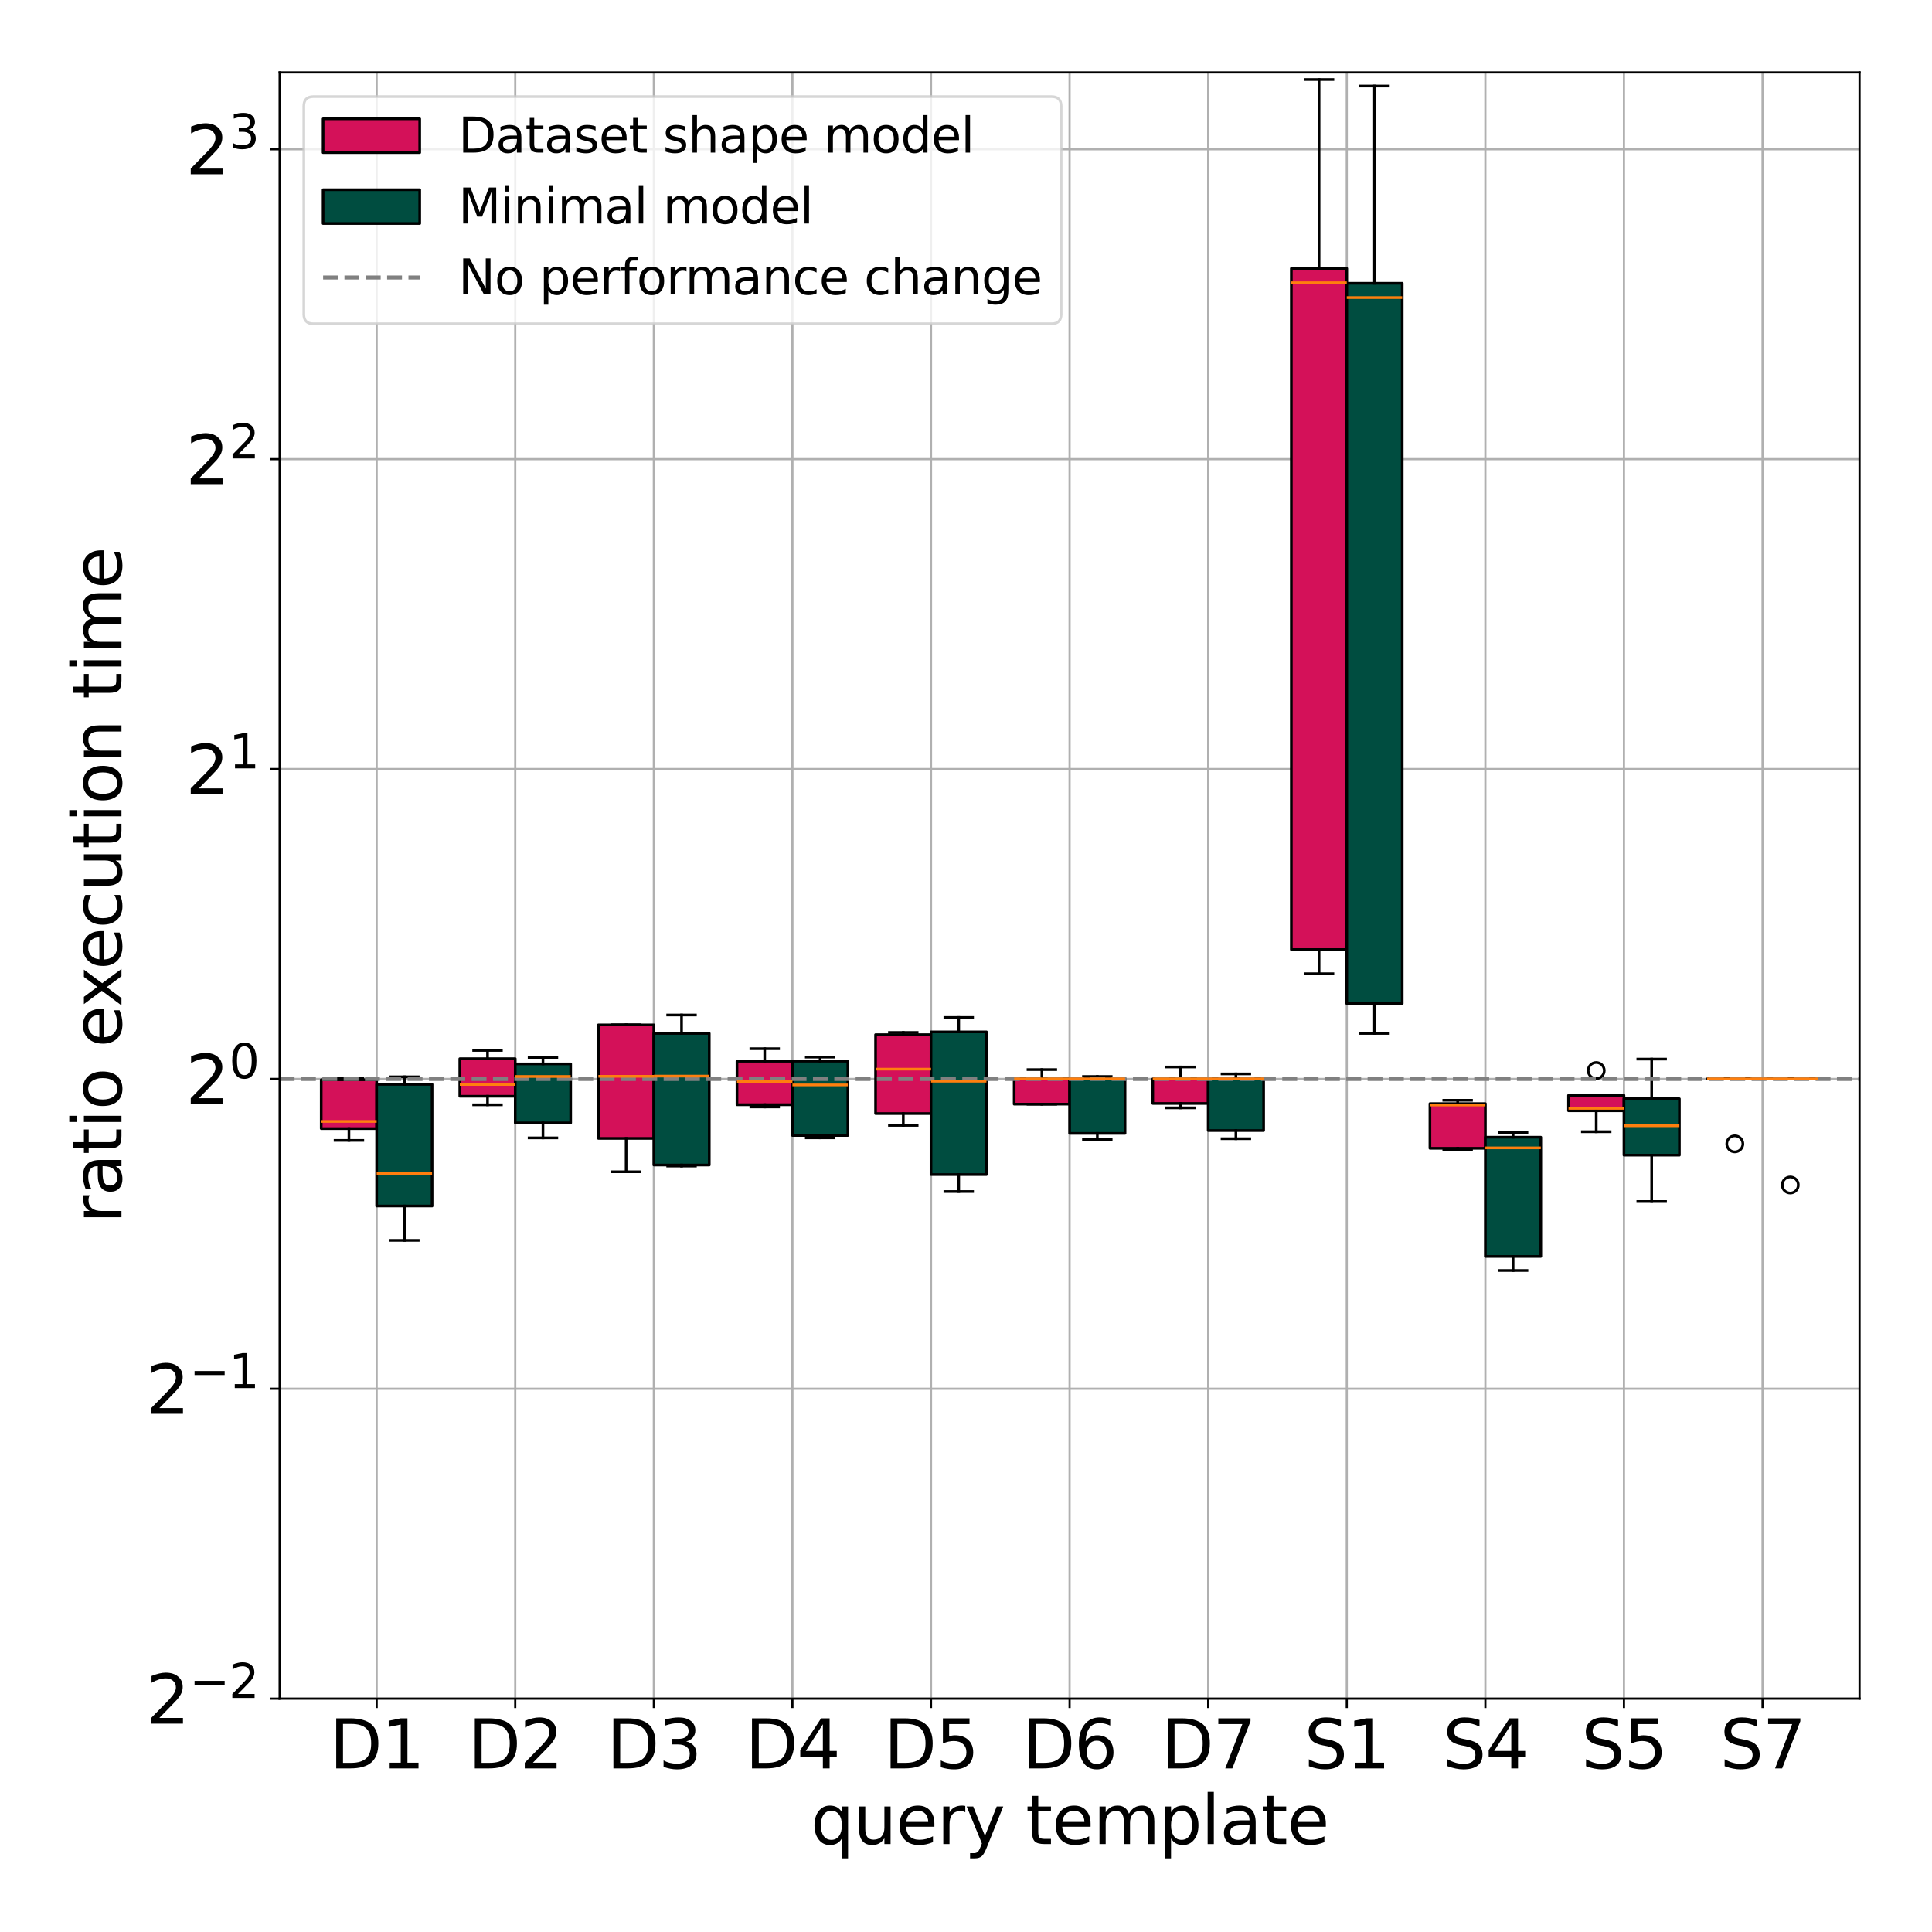 <?xml version="1.0" encoding="utf-8" standalone="no"?>
<!DOCTYPE svg PUBLIC "-//W3C//DTD SVG 1.1//EN"
  "http://www.w3.org/Graphics/SVG/1.1/DTD/svg11.dtd">
<svg xmlns:xlink="http://www.w3.org/1999/xlink" width="720pt" height="720pt" viewBox="0 0 720 720" xmlns="http://www.w3.org/2000/svg" version="1.1">
 <defs>
  <style type="text/css">*{stroke-linejoin: round; stroke-linecap: butt}</style>
 </defs>
 <g id="figure_1">
  <g id="patch_1">
   <path d="M 0 720 
L 720 720 
L 720 0 
L 0 0 
z
" style="fill: #ffffff"/>
  </g>
  <g id="axes_1">
   <g id="patch_2">
    <path d="M 104.215 633.04 
L 693 633.04 
L 693 27 
L 104.215 27 
z
" style="fill: #ffffff"/>
   </g>
   <g id="matplotlib.axis_1">
    <g id="xtick_1">
     <g id="line2d_1">
      <path d="M 140.369 633.04 
L 140.369 27 
" clip-path="url(#pe0c235388a)" style="fill: none; stroke: #b0b0b0; stroke-width: 0.8; stroke-linecap: square"/>
     </g>
     <g id="line2d_2">
      <defs>
       <path id="m1571961d2a" d="M 0 0 
L 0 3.5 
" style="stroke: #000000; stroke-width: 0.8"/>
      </defs>
      <g>
       <use xlink:href="#m1571961d2a" x="140.369" y="633.04" style="stroke: #000000; stroke-width: 0.8"/>
      </g>
     </g>
     <g id="text_1">
      <!-- D1 -->
      <g transform="translate(122.791 659.036) scale(0.25 -0.25)">
       <defs>
        <path id="DejaVuSans-44" d="M 1259 4147 
L 1259 519 
L 2022 519 
Q 2988 519 3436 956 
Q 3884 1394 3884 2338 
Q 3884 3275 3436 3711 
Q 2988 4147 2022 4147 
L 1259 4147 
z
M 628 4666 
L 1925 4666 
Q 3281 4666 3915 4102 
Q 4550 3538 4550 2338 
Q 4550 1131 3912 565 
Q 3275 0 1925 0 
L 628 0 
L 628 4666 
z
" transform="scale(0.016)"/>
        <path id="DejaVuSans-31" d="M 794 531 
L 1825 531 
L 1825 4091 
L 703 3866 
L 703 4441 
L 1819 4666 
L 2450 4666 
L 2450 531 
L 3481 531 
L 3481 0 
L 794 0 
L 794 531 
z
" transform="scale(0.016)"/>
       </defs>
       <use xlink:href="#DejaVuSans-44"/>
       <use xlink:href="#DejaVuSans-31" x="77.002"/>
      </g>
     </g>
    </g>
    <g id="xtick_2">
     <g id="line2d_3">
      <path d="M 192.017 633.04 
L 192.017 27 
" clip-path="url(#pe0c235388a)" style="fill: none; stroke: #b0b0b0; stroke-width: 0.8; stroke-linecap: square"/>
     </g>
     <g id="line2d_4">
      <g>
       <use xlink:href="#m1571961d2a" x="192.017" y="633.04" style="stroke: #000000; stroke-width: 0.8"/>
      </g>
     </g>
     <g id="text_2">
      <!-- D2 -->
      <g transform="translate(174.438 659.036) scale(0.25 -0.25)">
       <defs>
        <path id="DejaVuSans-32" d="M 1228 531 
L 3431 531 
L 3431 0 
L 469 0 
L 469 531 
Q 828 903 1448 1529 
Q 2069 2156 2228 2338 
Q 2531 2678 2651 2914 
Q 2772 3150 2772 3378 
Q 2772 3750 2511 3984 
Q 2250 4219 1831 4219 
Q 1534 4219 1204 4116 
Q 875 4013 500 3803 
L 500 4441 
Q 881 4594 1212 4672 
Q 1544 4750 1819 4750 
Q 2544 4750 2975 4387 
Q 3406 4025 3406 3419 
Q 3406 3131 3298 2873 
Q 3191 2616 2906 2266 
Q 2828 2175 2409 1742 
Q 1991 1309 1228 531 
z
" transform="scale(0.016)"/>
       </defs>
       <use xlink:href="#DejaVuSans-44"/>
       <use xlink:href="#DejaVuSans-32" x="77.002"/>
      </g>
     </g>
    </g>
    <g id="xtick_3">
     <g id="line2d_5">
      <path d="M 243.664 633.04 
L 243.664 27 
" clip-path="url(#pe0c235388a)" style="fill: none; stroke: #b0b0b0; stroke-width: 0.8; stroke-linecap: square"/>
     </g>
     <g id="line2d_6">
      <g>
       <use xlink:href="#m1571961d2a" x="243.664" y="633.04" style="stroke: #000000; stroke-width: 0.8"/>
      </g>
     </g>
     <g id="text_3">
      <!-- D3 -->
      <g transform="translate(226.086 659.036) scale(0.25 -0.25)">
       <defs>
        <path id="DejaVuSans-33" d="M 2597 2516 
Q 3050 2419 3304 2112 
Q 3559 1806 3559 1356 
Q 3559 666 3084 287 
Q 2609 -91 1734 -91 
Q 1441 -91 1130 -33 
Q 819 25 488 141 
L 488 750 
Q 750 597 1062 519 
Q 1375 441 1716 441 
Q 2309 441 2620 675 
Q 2931 909 2931 1356 
Q 2931 1769 2642 2001 
Q 2353 2234 1838 2234 
L 1294 2234 
L 1294 2753 
L 1863 2753 
Q 2328 2753 2575 2939 
Q 2822 3125 2822 3475 
Q 2822 3834 2567 4026 
Q 2313 4219 1838 4219 
Q 1578 4219 1281 4162 
Q 984 4106 628 3988 
L 628 4550 
Q 988 4650 1302 4700 
Q 1616 4750 1894 4750 
Q 2613 4750 3031 4423 
Q 3450 4097 3450 3541 
Q 3450 3153 3228 2886 
Q 3006 2619 2597 2516 
z
" transform="scale(0.016)"/>
       </defs>
       <use xlink:href="#DejaVuSans-44"/>
       <use xlink:href="#DejaVuSans-33" x="77.002"/>
      </g>
     </g>
    </g>
    <g id="xtick_4">
     <g id="line2d_7">
      <path d="M 295.312 633.04 
L 295.312 27 
" clip-path="url(#pe0c235388a)" style="fill: none; stroke: #b0b0b0; stroke-width: 0.8; stroke-linecap: square"/>
     </g>
     <g id="line2d_8">
      <g>
       <use xlink:href="#m1571961d2a" x="295.312" y="633.04" style="stroke: #000000; stroke-width: 0.8"/>
      </g>
     </g>
     <g id="text_4">
      <!-- D4 -->
      <g transform="translate(277.734 659.036) scale(0.25 -0.25)">
       <defs>
        <path id="DejaVuSans-34" d="M 2419 4116 
L 825 1625 
L 2419 1625 
L 2419 4116 
z
M 2253 4666 
L 3047 4666 
L 3047 1625 
L 3713 1625 
L 3713 1100 
L 3047 1100 
L 3047 0 
L 2419 0 
L 2419 1100 
L 313 1100 
L 313 1709 
L 2253 4666 
z
" transform="scale(0.016)"/>
       </defs>
       <use xlink:href="#DejaVuSans-44"/>
       <use xlink:href="#DejaVuSans-34" x="77.002"/>
      </g>
     </g>
    </g>
    <g id="xtick_5">
     <g id="line2d_9">
      <path d="M 346.96 633.04 
L 346.96 27 
" clip-path="url(#pe0c235388a)" style="fill: none; stroke: #b0b0b0; stroke-width: 0.8; stroke-linecap: square"/>
     </g>
     <g id="line2d_10">
      <g>
       <use xlink:href="#m1571961d2a" x="346.96" y="633.04" style="stroke: #000000; stroke-width: 0.8"/>
      </g>
     </g>
     <g id="text_5">
      <!-- D5 -->
      <g transform="translate(329.382 659.036) scale(0.25 -0.25)">
       <defs>
        <path id="DejaVuSans-35" d="M 691 4666 
L 3169 4666 
L 3169 4134 
L 1269 4134 
L 1269 2991 
Q 1406 3038 1543 3061 
Q 1681 3084 1819 3084 
Q 2600 3084 3056 2656 
Q 3513 2228 3513 1497 
Q 3513 744 3044 326 
Q 2575 -91 1722 -91 
Q 1428 -91 1123 -41 
Q 819 9 494 109 
L 494 744 
Q 775 591 1075 516 
Q 1375 441 1709 441 
Q 2250 441 2565 725 
Q 2881 1009 2881 1497 
Q 2881 1984 2565 2268 
Q 2250 2553 1709 2553 
Q 1456 2553 1204 2497 
Q 953 2441 691 2322 
L 691 4666 
z
" transform="scale(0.016)"/>
       </defs>
       <use xlink:href="#DejaVuSans-44"/>
       <use xlink:href="#DejaVuSans-35" x="77.002"/>
      </g>
     </g>
    </g>
    <g id="xtick_6">
     <g id="line2d_11">
      <path d="M 398.608 633.04 
L 398.608 27 
" clip-path="url(#pe0c235388a)" style="fill: none; stroke: #b0b0b0; stroke-width: 0.8; stroke-linecap: square"/>
     </g>
     <g id="line2d_12">
      <g>
       <use xlink:href="#m1571961d2a" x="398.608" y="633.04" style="stroke: #000000; stroke-width: 0.8"/>
      </g>
     </g>
     <g id="text_6">
      <!-- D6 -->
      <g transform="translate(381.03 659.036) scale(0.25 -0.25)">
       <defs>
        <path id="DejaVuSans-36" d="M 2113 2584 
Q 1688 2584 1439 2293 
Q 1191 2003 1191 1497 
Q 1191 994 1439 701 
Q 1688 409 2113 409 
Q 2538 409 2786 701 
Q 3034 994 3034 1497 
Q 3034 2003 2786 2293 
Q 2538 2584 2113 2584 
z
M 3366 4563 
L 3366 3988 
Q 3128 4100 2886 4159 
Q 2644 4219 2406 4219 
Q 1781 4219 1451 3797 
Q 1122 3375 1075 2522 
Q 1259 2794 1537 2939 
Q 1816 3084 2150 3084 
Q 2853 3084 3261 2657 
Q 3669 2231 3669 1497 
Q 3669 778 3244 343 
Q 2819 -91 2113 -91 
Q 1303 -91 875 529 
Q 447 1150 447 2328 
Q 447 3434 972 4092 
Q 1497 4750 2381 4750 
Q 2619 4750 2861 4703 
Q 3103 4656 3366 4563 
z
" transform="scale(0.016)"/>
       </defs>
       <use xlink:href="#DejaVuSans-44"/>
       <use xlink:href="#DejaVuSans-36" x="77.002"/>
      </g>
     </g>
    </g>
    <g id="xtick_7">
     <g id="line2d_13">
      <path d="M 450.255 633.04 
L 450.255 27 
" clip-path="url(#pe0c235388a)" style="fill: none; stroke: #b0b0b0; stroke-width: 0.8; stroke-linecap: square"/>
     </g>
     <g id="line2d_14">
      <g>
       <use xlink:href="#m1571961d2a" x="450.255" y="633.04" style="stroke: #000000; stroke-width: 0.8"/>
      </g>
     </g>
     <g id="text_7">
      <!-- D7 -->
      <g transform="translate(432.677 659.036) scale(0.25 -0.25)">
       <defs>
        <path id="DejaVuSans-37" d="M 525 4666 
L 3525 4666 
L 3525 4397 
L 1831 0 
L 1172 0 
L 2766 4134 
L 525 4134 
L 525 4666 
z
" transform="scale(0.016)"/>
       </defs>
       <use xlink:href="#DejaVuSans-44"/>
       <use xlink:href="#DejaVuSans-37" x="77.002"/>
      </g>
     </g>
    </g>
    <g id="xtick_8">
     <g id="line2d_15">
      <path d="M 501.903 633.04 
L 501.903 27 
" clip-path="url(#pe0c235388a)" style="fill: none; stroke: #b0b0b0; stroke-width: 0.8; stroke-linecap: square"/>
     </g>
     <g id="line2d_16">
      <g>
       <use xlink:href="#m1571961d2a" x="501.903" y="633.04" style="stroke: #000000; stroke-width: 0.8"/>
      </g>
     </g>
     <g id="text_8">
      <!-- S1 -->
      <g transform="translate(486.015 659.036) scale(0.25 -0.25)">
       <defs>
        <path id="DejaVuSans-53" d="M 3425 4513 
L 3425 3897 
Q 3066 4069 2747 4153 
Q 2428 4238 2131 4238 
Q 1616 4238 1336 4038 
Q 1056 3838 1056 3469 
Q 1056 3159 1242 3001 
Q 1428 2844 1947 2747 
L 2328 2669 
Q 3034 2534 3370 2195 
Q 3706 1856 3706 1288 
Q 3706 609 3251 259 
Q 2797 -91 1919 -91 
Q 1588 -91 1214 -16 
Q 841 59 441 206 
L 441 856 
Q 825 641 1194 531 
Q 1563 422 1919 422 
Q 2459 422 2753 634 
Q 3047 847 3047 1241 
Q 3047 1584 2836 1778 
Q 2625 1972 2144 2069 
L 1759 2144 
Q 1053 2284 737 2584 
Q 422 2884 422 3419 
Q 422 4038 858 4394 
Q 1294 4750 2059 4750 
Q 2388 4750 2728 4690 
Q 3069 4631 3425 4513 
z
" transform="scale(0.016)"/>
       </defs>
       <use xlink:href="#DejaVuSans-53"/>
       <use xlink:href="#DejaVuSans-31" x="63.477"/>
      </g>
     </g>
    </g>
    <g id="xtick_9">
     <g id="line2d_17">
      <path d="M 553.551 633.04 
L 553.551 27 
" clip-path="url(#pe0c235388a)" style="fill: none; stroke: #b0b0b0; stroke-width: 0.8; stroke-linecap: square"/>
     </g>
     <g id="line2d_18">
      <g>
       <use xlink:href="#m1571961d2a" x="553.551" y="633.04" style="stroke: #000000; stroke-width: 0.8"/>
      </g>
     </g>
     <g id="text_9">
      <!-- S4 -->
      <g transform="translate(537.662 659.036) scale(0.25 -0.25)">
       <use xlink:href="#DejaVuSans-53"/>
       <use xlink:href="#DejaVuSans-34" x="63.477"/>
      </g>
     </g>
    </g>
    <g id="xtick_10">
     <g id="line2d_19">
      <path d="M 605.199 633.04 
L 605.199 27 
" clip-path="url(#pe0c235388a)" style="fill: none; stroke: #b0b0b0; stroke-width: 0.8; stroke-linecap: square"/>
     </g>
     <g id="line2d_20">
      <g>
       <use xlink:href="#m1571961d2a" x="605.199" y="633.04" style="stroke: #000000; stroke-width: 0.8"/>
      </g>
     </g>
     <g id="text_10">
      <!-- S5 -->
      <g transform="translate(589.31 659.036) scale(0.25 -0.25)">
       <use xlink:href="#DejaVuSans-53"/>
       <use xlink:href="#DejaVuSans-35" x="63.477"/>
      </g>
     </g>
    </g>
    <g id="xtick_11">
     <g id="line2d_21">
      <path d="M 656.847 633.04 
L 656.847 27 
" clip-path="url(#pe0c235388a)" style="fill: none; stroke: #b0b0b0; stroke-width: 0.8; stroke-linecap: square"/>
     </g>
     <g id="line2d_22">
      <g>
       <use xlink:href="#m1571961d2a" x="656.847" y="633.04" style="stroke: #000000; stroke-width: 0.8"/>
      </g>
     </g>
     <g id="text_11">
      <!-- S7 -->
      <g transform="translate(640.958 659.036) scale(0.25 -0.25)">
       <use xlink:href="#DejaVuSans-53"/>
       <use xlink:href="#DejaVuSans-37" x="63.477"/>
      </g>
     </g>
    </g>
    <g id="text_12">
     <!-- query template -->
     <g transform="translate(302.121 687.231) scale(0.25 -0.25)">
      <defs>
       <path id="DejaVuSans-71" d="M 947 1747 
Q 947 1113 1208 752 
Q 1469 391 1925 391 
Q 2381 391 2643 752 
Q 2906 1113 2906 1747 
Q 2906 2381 2643 2742 
Q 2381 3103 1925 3103 
Q 1469 3103 1208 2742 
Q 947 2381 947 1747 
z
M 2906 525 
Q 2725 213 2448 61 
Q 2172 -91 1784 -91 
Q 1150 -91 751 415 
Q 353 922 353 1747 
Q 353 2572 751 3078 
Q 1150 3584 1784 3584 
Q 2172 3584 2448 3432 
Q 2725 3281 2906 2969 
L 2906 3500 
L 3481 3500 
L 3481 -1331 
L 2906 -1331 
L 2906 525 
z
" transform="scale(0.016)"/>
       <path id="DejaVuSans-75" d="M 544 1381 
L 544 3500 
L 1119 3500 
L 1119 1403 
Q 1119 906 1312 657 
Q 1506 409 1894 409 
Q 2359 409 2629 706 
Q 2900 1003 2900 1516 
L 2900 3500 
L 3475 3500 
L 3475 0 
L 2900 0 
L 2900 538 
Q 2691 219 2414 64 
Q 2138 -91 1772 -91 
Q 1169 -91 856 284 
Q 544 659 544 1381 
z
M 1991 3584 
L 1991 3584 
z
" transform="scale(0.016)"/>
       <path id="DejaVuSans-65" d="M 3597 1894 
L 3597 1613 
L 953 1613 
Q 991 1019 1311 708 
Q 1631 397 2203 397 
Q 2534 397 2845 478 
Q 3156 559 3463 722 
L 3463 178 
Q 3153 47 2828 -22 
Q 2503 -91 2169 -91 
Q 1331 -91 842 396 
Q 353 884 353 1716 
Q 353 2575 817 3079 
Q 1281 3584 2069 3584 
Q 2775 3584 3186 3129 
Q 3597 2675 3597 1894 
z
M 3022 2063 
Q 3016 2534 2758 2815 
Q 2500 3097 2075 3097 
Q 1594 3097 1305 2825 
Q 1016 2553 972 2059 
L 3022 2063 
z
" transform="scale(0.016)"/>
       <path id="DejaVuSans-72" d="M 2631 2963 
Q 2534 3019 2420 3045 
Q 2306 3072 2169 3072 
Q 1681 3072 1420 2755 
Q 1159 2438 1159 1844 
L 1159 0 
L 581 0 
L 581 3500 
L 1159 3500 
L 1159 2956 
Q 1341 3275 1631 3429 
Q 1922 3584 2338 3584 
Q 2397 3584 2469 3576 
Q 2541 3569 2628 3553 
L 2631 2963 
z
" transform="scale(0.016)"/>
       <path id="DejaVuSans-79" d="M 2059 -325 
Q 1816 -950 1584 -1140 
Q 1353 -1331 966 -1331 
L 506 -1331 
L 506 -850 
L 844 -850 
Q 1081 -850 1212 -737 
Q 1344 -625 1503 -206 
L 1606 56 
L 191 3500 
L 800 3500 
L 1894 763 
L 2988 3500 
L 3597 3500 
L 2059 -325 
z
" transform="scale(0.016)"/>
       <path id="DejaVuSans-20" transform="scale(0.016)"/>
       <path id="DejaVuSans-74" d="M 1172 4494 
L 1172 3500 
L 2356 3500 
L 2356 3053 
L 1172 3053 
L 1172 1153 
Q 1172 725 1289 603 
Q 1406 481 1766 481 
L 2356 481 
L 2356 0 
L 1766 0 
Q 1100 0 847 248 
Q 594 497 594 1153 
L 594 3053 
L 172 3053 
L 172 3500 
L 594 3500 
L 594 4494 
L 1172 4494 
z
" transform="scale(0.016)"/>
       <path id="DejaVuSans-6d" d="M 3328 2828 
Q 3544 3216 3844 3400 
Q 4144 3584 4550 3584 
Q 5097 3584 5394 3201 
Q 5691 2819 5691 2113 
L 5691 0 
L 5113 0 
L 5113 2094 
Q 5113 2597 4934 2840 
Q 4756 3084 4391 3084 
Q 3944 3084 3684 2787 
Q 3425 2491 3425 1978 
L 3425 0 
L 2847 0 
L 2847 2094 
Q 2847 2600 2669 2842 
Q 2491 3084 2119 3084 
Q 1678 3084 1418 2786 
Q 1159 2488 1159 1978 
L 1159 0 
L 581 0 
L 581 3500 
L 1159 3500 
L 1159 2956 
Q 1356 3278 1631 3431 
Q 1906 3584 2284 3584 
Q 2666 3584 2933 3390 
Q 3200 3197 3328 2828 
z
" transform="scale(0.016)"/>
       <path id="DejaVuSans-70" d="M 1159 525 
L 1159 -1331 
L 581 -1331 
L 581 3500 
L 1159 3500 
L 1159 2969 
Q 1341 3281 1617 3432 
Q 1894 3584 2278 3584 
Q 2916 3584 3314 3078 
Q 3713 2572 3713 1747 
Q 3713 922 3314 415 
Q 2916 -91 2278 -91 
Q 1894 -91 1617 61 
Q 1341 213 1159 525 
z
M 3116 1747 
Q 3116 2381 2855 2742 
Q 2594 3103 2138 3103 
Q 1681 3103 1420 2742 
Q 1159 2381 1159 1747 
Q 1159 1113 1420 752 
Q 1681 391 2138 391 
Q 2594 391 2855 752 
Q 3116 1113 3116 1747 
z
" transform="scale(0.016)"/>
       <path id="DejaVuSans-6c" d="M 603 4863 
L 1178 4863 
L 1178 0 
L 603 0 
L 603 4863 
z
" transform="scale(0.016)"/>
       <path id="DejaVuSans-61" d="M 2194 1759 
Q 1497 1759 1228 1600 
Q 959 1441 959 1056 
Q 959 750 1161 570 
Q 1363 391 1709 391 
Q 2188 391 2477 730 
Q 2766 1069 2766 1631 
L 2766 1759 
L 2194 1759 
z
M 3341 1997 
L 3341 0 
L 2766 0 
L 2766 531 
Q 2569 213 2275 61 
Q 1981 -91 1556 -91 
Q 1019 -91 701 211 
Q 384 513 384 1019 
Q 384 1609 779 1909 
Q 1175 2209 1959 2209 
L 2766 2209 
L 2766 2266 
Q 2766 2663 2505 2880 
Q 2244 3097 1772 3097 
Q 1472 3097 1187 3025 
Q 903 2953 641 2809 
L 641 3341 
Q 956 3463 1253 3523 
Q 1550 3584 1831 3584 
Q 2591 3584 2966 3190 
Q 3341 2797 3341 1997 
z
" transform="scale(0.016)"/>
      </defs>
      <use xlink:href="#DejaVuSans-71"/>
      <use xlink:href="#DejaVuSans-75" x="63.477"/>
      <use xlink:href="#DejaVuSans-65" x="126.855"/>
      <use xlink:href="#DejaVuSans-72" x="188.379"/>
      <use xlink:href="#DejaVuSans-79" x="229.492"/>
      <use xlink:href="#DejaVuSans-20" x="288.672"/>
      <use xlink:href="#DejaVuSans-74" x="320.459"/>
      <use xlink:href="#DejaVuSans-65" x="359.668"/>
      <use xlink:href="#DejaVuSans-6d" x="421.191"/>
      <use xlink:href="#DejaVuSans-70" x="518.604"/>
      <use xlink:href="#DejaVuSans-6c" x="582.08"/>
      <use xlink:href="#DejaVuSans-61" x="609.863"/>
      <use xlink:href="#DejaVuSans-74" x="671.143"/>
      <use xlink:href="#DejaVuSans-65" x="710.352"/>
     </g>
    </g>
   </g>
   <g id="matplotlib.axis_2">
    <g id="ytick_1">
     <g id="line2d_23">
      <path d="M 104.215 633.04 
L 693 633.04 
" clip-path="url(#pe0c235388a)" style="fill: none; stroke: #b0b0b0; stroke-width: 0.8; stroke-linecap: square"/>
     </g>
     <g id="line2d_24">
      <defs>
       <path id="m850c03359d" d="M 0 0 
L -3.5 0 
" style="stroke: #000000; stroke-width: 0.8"/>
      </defs>
      <g>
       <use xlink:href="#m850c03359d" x="104.215" y="633.04" style="stroke: #000000; stroke-width: 0.8"/>
      </g>
     </g>
     <g id="text_13">
      <!-- $\mathdefault{2^{-2}}$ -->
      <g transform="translate(54.465 642.538) scale(0.25 -0.25)">
       <defs>
        <path id="DejaVuSans-2212" d="M 678 2272 
L 4684 2272 
L 4684 1741 
L 678 1741 
L 678 2272 
z
" transform="scale(0.016)"/>
       </defs>
       <use xlink:href="#DejaVuSans-32" transform="translate(0 0.766)"/>
       <use xlink:href="#DejaVuSans-2212" transform="translate(64.58 39.047) scale(0.7)"/>
       <use xlink:href="#DejaVuSans-32" transform="translate(123.232 39.047) scale(0.7)"/>
      </g>
     </g>
    </g>
    <g id="ytick_2">
     <g id="line2d_25">
      <path d="M 104.215 517.558 
L 693 517.558 
" clip-path="url(#pe0c235388a)" style="fill: none; stroke: #b0b0b0; stroke-width: 0.8; stroke-linecap: square"/>
     </g>
     <g id="line2d_26">
      <g>
       <use xlink:href="#m850c03359d" x="104.215" y="517.558" style="stroke: #000000; stroke-width: 0.8"/>
      </g>
     </g>
     <g id="text_14">
      <!-- $\mathdefault{2^{-1}}$ -->
      <g transform="translate(54.465 527.056) scale(0.25 -0.25)">
       <use xlink:href="#DejaVuSans-32" transform="translate(0 0.684)"/>
       <use xlink:href="#DejaVuSans-2212" transform="translate(64.58 38.966) scale(0.7)"/>
       <use xlink:href="#DejaVuSans-31" transform="translate(123.232 38.966) scale(0.7)"/>
      </g>
     </g>
    </g>
    <g id="ytick_3">
     <g id="line2d_27">
      <path d="M 104.215 402.076 
L 693 402.076 
" clip-path="url(#pe0c235388a)" style="fill: none; stroke: #b0b0b0; stroke-width: 0.8; stroke-linecap: square"/>
     </g>
     <g id="line2d_28">
      <g>
       <use xlink:href="#m850c03359d" x="104.215" y="402.076" style="stroke: #000000; stroke-width: 0.8"/>
      </g>
     </g>
     <g id="text_15">
      <!-- $\mathdefault{2^{0}}$ -->
      <g transform="translate(69.215 411.574) scale(0.25 -0.25)">
       <defs>
        <path id="DejaVuSans-30" d="M 2034 4250 
Q 1547 4250 1301 3770 
Q 1056 3291 1056 2328 
Q 1056 1369 1301 889 
Q 1547 409 2034 409 
Q 2525 409 2770 889 
Q 3016 1369 3016 2328 
Q 3016 3291 2770 3770 
Q 2525 4250 2034 4250 
z
M 2034 4750 
Q 2819 4750 3233 4129 
Q 3647 3509 3647 2328 
Q 3647 1150 3233 529 
Q 2819 -91 2034 -91 
Q 1250 -91 836 529 
Q 422 1150 422 2328 
Q 422 3509 836 4129 
Q 1250 4750 2034 4750 
z
" transform="scale(0.016)"/>
       </defs>
       <use xlink:href="#DejaVuSans-32" transform="translate(0 0.766)"/>
       <use xlink:href="#DejaVuSans-30" transform="translate(64.58 39.047) scale(0.7)"/>
      </g>
     </g>
    </g>
    <g id="ytick_4">
     <g id="line2d_29">
      <path d="M 104.215 286.595 
L 693 286.595 
" clip-path="url(#pe0c235388a)" style="fill: none; stroke: #b0b0b0; stroke-width: 0.8; stroke-linecap: square"/>
     </g>
     <g id="line2d_30">
      <g>
       <use xlink:href="#m850c03359d" x="104.215" y="286.595" style="stroke: #000000; stroke-width: 0.8"/>
      </g>
     </g>
     <g id="text_16">
      <!-- $\mathdefault{2^{1}}$ -->
      <g transform="translate(69.215 296.093) scale(0.25 -0.25)">
       <use xlink:href="#DejaVuSans-32" transform="translate(0 0.684)"/>
       <use xlink:href="#DejaVuSans-31" transform="translate(64.58 38.966) scale(0.7)"/>
      </g>
     </g>
    </g>
    <g id="ytick_5">
     <g id="line2d_31">
      <path d="M 104.215 171.113 
L 693 171.113 
" clip-path="url(#pe0c235388a)" style="fill: none; stroke: #b0b0b0; stroke-width: 0.8; stroke-linecap: square"/>
     </g>
     <g id="line2d_32">
      <g>
       <use xlink:href="#m850c03359d" x="104.215" y="171.113" style="stroke: #000000; stroke-width: 0.8"/>
      </g>
     </g>
     <g id="text_17">
      <!-- $\mathdefault{2^{2}}$ -->
      <g transform="translate(69.215 180.611) scale(0.25 -0.25)">
       <use xlink:href="#DejaVuSans-32" transform="translate(0 0.766)"/>
       <use xlink:href="#DejaVuSans-32" transform="translate(64.58 39.047) scale(0.7)"/>
      </g>
     </g>
    </g>
    <g id="ytick_6">
     <g id="line2d_33">
      <path d="M 104.215 55.631 
L 693 55.631 
" clip-path="url(#pe0c235388a)" style="fill: none; stroke: #b0b0b0; stroke-width: 0.8; stroke-linecap: square"/>
     </g>
     <g id="line2d_34">
      <g>
       <use xlink:href="#m850c03359d" x="104.215" y="55.631" style="stroke: #000000; stroke-width: 0.8"/>
      </g>
     </g>
     <g id="text_18">
      <!-- $\mathdefault{2^{3}}$ -->
      <g transform="translate(69.215 65.129) scale(0.25 -0.25)">
       <use xlink:href="#DejaVuSans-32" transform="translate(0 0.766)"/>
       <use xlink:href="#DejaVuSans-33" transform="translate(64.58 39.047) scale(0.7)"/>
      </g>
     </g>
    </g>
    <g id="text_19">
     <!-- ratio execution time -->
     <g transform="translate(45.266 455.936) rotate(-90) scale(0.25 -0.25)">
      <defs>
       <path id="DejaVuSans-69" d="M 603 3500 
L 1178 3500 
L 1178 0 
L 603 0 
L 603 3500 
z
M 603 4863 
L 1178 4863 
L 1178 4134 
L 603 4134 
L 603 4863 
z
" transform="scale(0.016)"/>
       <path id="DejaVuSans-6f" d="M 1959 3097 
Q 1497 3097 1228 2736 
Q 959 2375 959 1747 
Q 959 1119 1226 758 
Q 1494 397 1959 397 
Q 2419 397 2687 759 
Q 2956 1122 2956 1747 
Q 2956 2369 2687 2733 
Q 2419 3097 1959 3097 
z
M 1959 3584 
Q 2709 3584 3137 3096 
Q 3566 2609 3566 1747 
Q 3566 888 3137 398 
Q 2709 -91 1959 -91 
Q 1206 -91 779 398 
Q 353 888 353 1747 
Q 353 2609 779 3096 
Q 1206 3584 1959 3584 
z
" transform="scale(0.016)"/>
       <path id="DejaVuSans-78" d="M 3513 3500 
L 2247 1797 
L 3578 0 
L 2900 0 
L 1881 1375 
L 863 0 
L 184 0 
L 1544 1831 
L 300 3500 
L 978 3500 
L 1906 2253 
L 2834 3500 
L 3513 3500 
z
" transform="scale(0.016)"/>
       <path id="DejaVuSans-63" d="M 3122 3366 
L 3122 2828 
Q 2878 2963 2633 3030 
Q 2388 3097 2138 3097 
Q 1578 3097 1268 2742 
Q 959 2388 959 1747 
Q 959 1106 1268 751 
Q 1578 397 2138 397 
Q 2388 397 2633 464 
Q 2878 531 3122 666 
L 3122 134 
Q 2881 22 2623 -34 
Q 2366 -91 2075 -91 
Q 1284 -91 818 406 
Q 353 903 353 1747 
Q 353 2603 823 3093 
Q 1294 3584 2113 3584 
Q 2378 3584 2631 3529 
Q 2884 3475 3122 3366 
z
" transform="scale(0.016)"/>
       <path id="DejaVuSans-6e" d="M 3513 2113 
L 3513 0 
L 2938 0 
L 2938 2094 
Q 2938 2591 2744 2837 
Q 2550 3084 2163 3084 
Q 1697 3084 1428 2787 
Q 1159 2491 1159 1978 
L 1159 0 
L 581 0 
L 581 3500 
L 1159 3500 
L 1159 2956 
Q 1366 3272 1645 3428 
Q 1925 3584 2291 3584 
Q 2894 3584 3203 3211 
Q 3513 2838 3513 2113 
z
" transform="scale(0.016)"/>
      </defs>
      <use xlink:href="#DejaVuSans-72"/>
      <use xlink:href="#DejaVuSans-61" x="41.113"/>
      <use xlink:href="#DejaVuSans-74" x="102.393"/>
      <use xlink:href="#DejaVuSans-69" x="141.602"/>
      <use xlink:href="#DejaVuSans-6f" x="169.385"/>
      <use xlink:href="#DejaVuSans-20" x="230.566"/>
      <use xlink:href="#DejaVuSans-65" x="262.354"/>
      <use xlink:href="#DejaVuSans-78" x="322.127"/>
      <use xlink:href="#DejaVuSans-65" x="378.182"/>
      <use xlink:href="#DejaVuSans-63" x="439.705"/>
      <use xlink:href="#DejaVuSans-75" x="494.686"/>
      <use xlink:href="#DejaVuSans-74" x="558.064"/>
      <use xlink:href="#DejaVuSans-69" x="597.273"/>
      <use xlink:href="#DejaVuSans-6f" x="625.057"/>
      <use xlink:href="#DejaVuSans-6e" x="686.238"/>
      <use xlink:href="#DejaVuSans-20" x="749.617"/>
      <use xlink:href="#DejaVuSans-74" x="781.404"/>
      <use xlink:href="#DejaVuSans-69" x="820.613"/>
      <use xlink:href="#DejaVuSans-6d" x="848.396"/>
      <use xlink:href="#DejaVuSans-65" x="945.809"/>
     </g>
    </g>
   </g>
   <g id="patch_3">
    <path d="M 119.71 420.588 
L 140.369 420.588 
L 140.369 402.4 
L 119.71 402.4 
L 119.71 420.588 
z
" clip-path="url(#pe0c235388a)" style="fill: #d41159; stroke: #000000; stroke-linejoin: miter"/>
   </g>
   <g id="line2d_35">
    <path d="M 130.039 420.588 
L 130.039 424.986 
" clip-path="url(#pe0c235388a)" style="fill: none; stroke: #000000; stroke-linecap: square"/>
   </g>
   <g id="line2d_36">
    <path d="M 130.039 402.4 
L 130.039 401.741 
" clip-path="url(#pe0c235388a)" style="fill: none; stroke: #000000; stroke-linecap: square"/>
   </g>
   <g id="line2d_37">
    <path d="M 124.874 424.986 
L 135.204 424.986 
" clip-path="url(#pe0c235388a)" style="fill: none; stroke: #000000; stroke-linecap: square"/>
   </g>
   <g id="line2d_38">
    <path d="M 124.874 401.741 
L 135.204 401.741 
" clip-path="url(#pe0c235388a)" style="fill: none; stroke: #000000; stroke-linecap: square"/>
   </g>
   <g id="line2d_39"/>
   <g id="patch_4">
    <path d="M 171.357 408.532 
L 192.017 408.532 
L 192.017 394.549 
L 171.357 394.549 
L 171.357 408.532 
z
" clip-path="url(#pe0c235388a)" style="fill: #d41159; stroke: #000000; stroke-linejoin: miter"/>
   </g>
   <g id="line2d_40">
    <path d="M 181.687 408.532 
L 181.687 411.722 
" clip-path="url(#pe0c235388a)" style="fill: none; stroke: #000000; stroke-linecap: square"/>
   </g>
   <g id="line2d_41">
    <path d="M 181.687 394.549 
L 181.687 391.445 
" clip-path="url(#pe0c235388a)" style="fill: none; stroke: #000000; stroke-linecap: square"/>
   </g>
   <g id="line2d_42">
    <path d="M 176.522 411.722 
L 186.852 411.722 
" clip-path="url(#pe0c235388a)" style="fill: none; stroke: #000000; stroke-linecap: square"/>
   </g>
   <g id="line2d_43">
    <path d="M 176.522 391.445 
L 186.852 391.445 
" clip-path="url(#pe0c235388a)" style="fill: none; stroke: #000000; stroke-linecap: square"/>
   </g>
   <g id="line2d_44"/>
   <g id="patch_5">
    <path d="M 223.005 424.236 
L 243.664 424.236 
L 243.664 381.937 
L 223.005 381.937 
L 223.005 424.236 
z
" clip-path="url(#pe0c235388a)" style="fill: #d41159; stroke: #000000; stroke-linejoin: miter"/>
   </g>
   <g id="line2d_45">
    <path d="M 233.335 424.236 
L 233.335 436.681 
" clip-path="url(#pe0c235388a)" style="fill: none; stroke: #000000; stroke-linecap: square"/>
   </g>
   <g id="line2d_46">
    <path d="M 233.335 381.937 
L 233.335 381.903 
" clip-path="url(#pe0c235388a)" style="fill: none; stroke: #000000; stroke-linecap: square"/>
   </g>
   <g id="line2d_47">
    <path d="M 228.17 436.681 
L 238.5 436.681 
" clip-path="url(#pe0c235388a)" style="fill: none; stroke: #000000; stroke-linecap: square"/>
   </g>
   <g id="line2d_48">
    <path d="M 228.17 381.903 
L 238.5 381.903 
" clip-path="url(#pe0c235388a)" style="fill: none; stroke: #000000; stroke-linecap: square"/>
   </g>
   <g id="line2d_49"/>
   <g id="patch_6">
    <path d="M 274.653 411.696 
L 295.312 411.696 
L 295.312 395.485 
L 274.653 395.485 
L 274.653 411.696 
z
" clip-path="url(#pe0c235388a)" style="fill: #d41159; stroke: #000000; stroke-linejoin: miter"/>
   </g>
   <g id="line2d_50">
    <path d="M 284.983 411.696 
L 284.983 412.527 
" clip-path="url(#pe0c235388a)" style="fill: none; stroke: #000000; stroke-linecap: square"/>
   </g>
   <g id="line2d_51">
    <path d="M 284.983 395.485 
L 284.983 390.816 
" clip-path="url(#pe0c235388a)" style="fill: none; stroke: #000000; stroke-linecap: square"/>
   </g>
   <g id="line2d_52">
    <path d="M 279.818 412.527 
L 290.147 412.527 
" clip-path="url(#pe0c235388a)" style="fill: none; stroke: #000000; stroke-linecap: square"/>
   </g>
   <g id="line2d_53">
    <path d="M 279.818 390.816 
L 290.147 390.816 
" clip-path="url(#pe0c235388a)" style="fill: none; stroke: #000000; stroke-linecap: square"/>
   </g>
   <g id="line2d_54"/>
   <g id="patch_7">
    <path d="M 326.301 414.988 
L 346.96 414.988 
L 346.96 385.586 
L 326.301 385.586 
L 326.301 414.988 
z
" clip-path="url(#pe0c235388a)" style="fill: #d41159; stroke: #000000; stroke-linejoin: miter"/>
   </g>
   <g id="line2d_55">
    <path d="M 336.63 414.988 
L 336.63 419.38 
" clip-path="url(#pe0c235388a)" style="fill: none; stroke: #000000; stroke-linecap: square"/>
   </g>
   <g id="line2d_56">
    <path d="M 336.63 385.586 
L 336.63 384.769 
" clip-path="url(#pe0c235388a)" style="fill: none; stroke: #000000; stroke-linecap: square"/>
   </g>
   <g id="line2d_57">
    <path d="M 331.466 419.38 
L 341.795 419.38 
" clip-path="url(#pe0c235388a)" style="fill: none; stroke: #000000; stroke-linecap: square"/>
   </g>
   <g id="line2d_58">
    <path d="M 331.466 384.769 
L 341.795 384.769 
" clip-path="url(#pe0c235388a)" style="fill: none; stroke: #000000; stroke-linecap: square"/>
   </g>
   <g id="line2d_59"/>
   <g id="patch_8">
    <path d="M 377.949 411.481 
L 398.608 411.481 
L 398.608 402.076 
L 377.949 402.076 
L 377.949 411.481 
z
" clip-path="url(#pe0c235388a)" style="fill: #d41159; stroke: #000000; stroke-linejoin: miter"/>
   </g>
   <g id="line2d_60">
    <path d="M 388.278 411.481 
L 388.278 411.485 
" clip-path="url(#pe0c235388a)" style="fill: none; stroke: #000000; stroke-linecap: square"/>
   </g>
   <g id="line2d_61">
    <path d="M 388.278 402.076 
L 388.278 398.606 
" clip-path="url(#pe0c235388a)" style="fill: none; stroke: #000000; stroke-linecap: square"/>
   </g>
   <g id="line2d_62">
    <path d="M 383.113 411.485 
L 393.443 411.485 
" clip-path="url(#pe0c235388a)" style="fill: none; stroke: #000000; stroke-linecap: square"/>
   </g>
   <g id="line2d_63">
    <path d="M 383.113 398.606 
L 393.443 398.606 
" clip-path="url(#pe0c235388a)" style="fill: none; stroke: #000000; stroke-linecap: square"/>
   </g>
   <g id="line2d_64"/>
   <g id="patch_9">
    <path d="M 429.596 411.217 
L 450.255 411.217 
L 450.255 402.076 
L 429.596 402.076 
L 429.596 411.217 
z
" clip-path="url(#pe0c235388a)" style="fill: #d41159; stroke: #000000; stroke-linejoin: miter"/>
   </g>
   <g id="line2d_65">
    <path d="M 439.926 411.217 
L 439.926 412.849 
" clip-path="url(#pe0c235388a)" style="fill: none; stroke: #000000; stroke-linecap: square"/>
   </g>
   <g id="line2d_66">
    <path d="M 439.926 402.076 
L 439.926 397.624 
" clip-path="url(#pe0c235388a)" style="fill: none; stroke: #000000; stroke-linecap: square"/>
   </g>
   <g id="line2d_67">
    <path d="M 434.761 412.849 
L 445.091 412.849 
" clip-path="url(#pe0c235388a)" style="fill: none; stroke: #000000; stroke-linecap: square"/>
   </g>
   <g id="line2d_68">
    <path d="M 434.761 397.624 
L 445.091 397.624 
" clip-path="url(#pe0c235388a)" style="fill: none; stroke: #000000; stroke-linecap: square"/>
   </g>
   <g id="line2d_69"/>
   <g id="patch_10">
    <path d="M 481.244 353.873 
L 501.903 353.873 
L 501.903 100.043 
L 481.244 100.043 
L 481.244 353.873 
z
" clip-path="url(#pe0c235388a)" style="fill: #d41159; stroke: #000000; stroke-linejoin: miter"/>
   </g>
   <g id="line2d_70">
    <path d="M 491.574 353.873 
L 491.574 362.873 
" clip-path="url(#pe0c235388a)" style="fill: none; stroke: #000000; stroke-linecap: square"/>
   </g>
   <g id="line2d_71">
    <path d="M 491.574 100.043 
L 491.574 29.646 
" clip-path="url(#pe0c235388a)" style="fill: none; stroke: #000000; stroke-linecap: square"/>
   </g>
   <g id="line2d_72">
    <path d="M 486.409 362.873 
L 496.738 362.873 
" clip-path="url(#pe0c235388a)" style="fill: none; stroke: #000000; stroke-linecap: square"/>
   </g>
   <g id="line2d_73">
    <path d="M 486.409 29.646 
L 496.738 29.646 
" clip-path="url(#pe0c235388a)" style="fill: none; stroke: #000000; stroke-linecap: square"/>
   </g>
   <g id="line2d_74"/>
   <g id="patch_11">
    <path d="M 532.892 427.929 
L 553.551 427.929 
L 553.551 411.291 
L 532.892 411.291 
L 532.892 427.929 
z
" clip-path="url(#pe0c235388a)" style="fill: #d41159; stroke: #000000; stroke-linejoin: miter"/>
   </g>
   <g id="line2d_75">
    <path d="M 543.221 427.929 
L 543.221 428.446 
" clip-path="url(#pe0c235388a)" style="fill: none; stroke: #000000; stroke-linecap: square"/>
   </g>
   <g id="line2d_76">
    <path d="M 543.221 411.291 
L 543.221 410.034 
" clip-path="url(#pe0c235388a)" style="fill: none; stroke: #000000; stroke-linecap: square"/>
   </g>
   <g id="line2d_77">
    <path d="M 538.057 428.446 
L 548.386 428.446 
" clip-path="url(#pe0c235388a)" style="fill: none; stroke: #000000; stroke-linecap: square"/>
   </g>
   <g id="line2d_78">
    <path d="M 538.057 410.034 
L 548.386 410.034 
" clip-path="url(#pe0c235388a)" style="fill: none; stroke: #000000; stroke-linecap: square"/>
   </g>
   <g id="line2d_79"/>
   <g id="patch_12">
    <path d="M 584.54 413.948 
L 605.199 413.948 
L 605.199 408.201 
L 584.54 408.201 
L 584.54 413.948 
z
" clip-path="url(#pe0c235388a)" style="fill: #d41159; stroke: #000000; stroke-linejoin: miter"/>
   </g>
   <g id="line2d_80">
    <path d="M 594.869 413.948 
L 594.869 421.757 
" clip-path="url(#pe0c235388a)" style="fill: none; stroke: #000000; stroke-linecap: square"/>
   </g>
   <g id="line2d_81">
    <path d="M 594.869 408.201 
L 594.869 408.201 
" clip-path="url(#pe0c235388a)" style="fill: none; stroke: #000000; stroke-linecap: square"/>
   </g>
   <g id="line2d_82">
    <path d="M 589.704 421.757 
L 600.034 421.757 
" clip-path="url(#pe0c235388a)" style="fill: none; stroke: #000000; stroke-linecap: square"/>
   </g>
   <g id="line2d_83">
    <path d="M 589.704 408.201 
L 600.034 408.201 
" clip-path="url(#pe0c235388a)" style="fill: none; stroke: #000000; stroke-linecap: square"/>
   </g>
   <g id="line2d_84">
    <defs>
     <path id="m85c25bec63" d="M 0 3 
C 0.796 3 1.559 2.684 2.121 2.121 
C 2.684 1.559 3 0.796 3 0 
C 3 -0.796 2.684 -1.559 2.121 -2.121 
C 1.559 -2.684 0.796 -3 0 -3 
C -0.796 -3 -1.559 -2.684 -2.121 -2.121 
C -2.684 -1.559 -3 -0.796 -3 0 
C -3 0.796 -2.684 1.559 -2.121 2.121 
C -1.559 2.684 -0.796 3 0 3 
z
" style="stroke: #000000"/>
    </defs>
    <g clip-path="url(#pe0c235388a)">
     <use xlink:href="#m85c25bec63" x="594.869" y="398.957" style="fill-opacity: 0; stroke: #000000"/>
    </g>
   </g>
   <g id="patch_13">
    <path d="M 636.187 402.076 
L 656.847 402.076 
L 656.847 402.076 
L 636.187 402.076 
L 636.187 402.076 
z
" clip-path="url(#pe0c235388a)" style="fill: #d41159; stroke: #000000; stroke-linejoin: miter"/>
   </g>
   <g id="line2d_85">
    <path d="M 646.517 402.076 
L 646.517 402.076 
" clip-path="url(#pe0c235388a)" style="fill: none; stroke: #000000; stroke-linecap: square"/>
   </g>
   <g id="line2d_86">
    <path d="M 646.517 402.076 
L 646.517 402.076 
" clip-path="url(#pe0c235388a)" style="fill: none; stroke: #000000; stroke-linecap: square"/>
   </g>
   <g id="line2d_87">
    <path d="M 641.352 402.076 
L 651.682 402.076 
" clip-path="url(#pe0c235388a)" style="fill: none; stroke: #000000; stroke-linecap: square"/>
   </g>
   <g id="line2d_88">
    <path d="M 641.352 402.076 
L 651.682 402.076 
" clip-path="url(#pe0c235388a)" style="fill: none; stroke: #000000; stroke-linecap: square"/>
   </g>
   <g id="line2d_89">
    <g clip-path="url(#pe0c235388a)">
     <use xlink:href="#m85c25bec63" x="646.517" y="426.278" style="fill-opacity: 0; stroke: #000000"/>
    </g>
   </g>
   <g id="patch_14">
    <path d="M 140.369 449.441 
L 161.028 449.441 
L 161.028 404.103 
L 140.369 404.103 
L 140.369 449.441 
z
" clip-path="url(#pe0c235388a)" style="fill: #004d40; stroke: #000000; stroke-linejoin: miter"/>
   </g>
   <g id="line2d_90">
    <path d="M 150.698 449.441 
L 150.698 462.24 
" clip-path="url(#pe0c235388a)" style="fill: none; stroke: #000000; stroke-linecap: square"/>
   </g>
   <g id="line2d_91">
    <path d="M 150.698 404.103 
L 150.698 401.299 
" clip-path="url(#pe0c235388a)" style="fill: none; stroke: #000000; stroke-linecap: square"/>
   </g>
   <g id="line2d_92">
    <path d="M 145.534 462.24 
L 155.863 462.24 
" clip-path="url(#pe0c235388a)" style="fill: none; stroke: #000000; stroke-linecap: square"/>
   </g>
   <g id="line2d_93">
    <path d="M 145.534 401.299 
L 155.863 401.299 
" clip-path="url(#pe0c235388a)" style="fill: none; stroke: #000000; stroke-linecap: square"/>
   </g>
   <g id="line2d_94"/>
   <g id="patch_15">
    <path d="M 192.017 418.472 
L 212.676 418.472 
L 212.676 396.481 
L 192.017 396.481 
L 192.017 418.472 
z
" clip-path="url(#pe0c235388a)" style="fill: #004d40; stroke: #000000; stroke-linejoin: miter"/>
   </g>
   <g id="line2d_95">
    <path d="M 202.346 418.472 
L 202.346 424.044 
" clip-path="url(#pe0c235388a)" style="fill: none; stroke: #000000; stroke-linecap: square"/>
   </g>
   <g id="line2d_96">
    <path d="M 202.346 396.481 
L 202.346 394.06 
" clip-path="url(#pe0c235388a)" style="fill: none; stroke: #000000; stroke-linecap: square"/>
   </g>
   <g id="line2d_97">
    <path d="M 197.181 424.044 
L 207.511 424.044 
" clip-path="url(#pe0c235388a)" style="fill: none; stroke: #000000; stroke-linecap: square"/>
   </g>
   <g id="line2d_98">
    <path d="M 197.181 394.06 
L 207.511 394.06 
" clip-path="url(#pe0c235388a)" style="fill: none; stroke: #000000; stroke-linecap: square"/>
   </g>
   <g id="line2d_99"/>
   <g id="patch_16">
    <path d="M 243.664 434.164 
L 264.323 434.164 
L 264.323 385.122 
L 243.664 385.122 
L 243.664 434.164 
z
" clip-path="url(#pe0c235388a)" style="fill: #004d40; stroke: #000000; stroke-linejoin: miter"/>
   </g>
   <g id="line2d_100">
    <path d="M 253.994 434.164 
L 253.994 434.562 
" clip-path="url(#pe0c235388a)" style="fill: none; stroke: #000000; stroke-linecap: square"/>
   </g>
   <g id="line2d_101">
    <path d="M 253.994 385.122 
L 253.994 378.251 
" clip-path="url(#pe0c235388a)" style="fill: none; stroke: #000000; stroke-linecap: square"/>
   </g>
   <g id="line2d_102">
    <path d="M 248.829 434.562 
L 259.159 434.562 
" clip-path="url(#pe0c235388a)" style="fill: none; stroke: #000000; stroke-linecap: square"/>
   </g>
   <g id="line2d_103">
    <path d="M 248.829 378.251 
L 259.159 378.251 
" clip-path="url(#pe0c235388a)" style="fill: none; stroke: #000000; stroke-linecap: square"/>
   </g>
   <g id="line2d_104"/>
   <g id="patch_17">
    <path d="M 295.312 423.142 
L 315.971 423.142 
L 315.971 395.459 
L 295.312 395.459 
L 295.312 423.142 
z
" clip-path="url(#pe0c235388a)" style="fill: #004d40; stroke: #000000; stroke-linejoin: miter"/>
   </g>
   <g id="line2d_105">
    <path d="M 305.642 423.142 
L 305.642 424.039 
" clip-path="url(#pe0c235388a)" style="fill: none; stroke: #000000; stroke-linecap: square"/>
   </g>
   <g id="line2d_106">
    <path d="M 305.642 395.459 
L 305.642 393.947 
" clip-path="url(#pe0c235388a)" style="fill: none; stroke: #000000; stroke-linecap: square"/>
   </g>
   <g id="line2d_107">
    <path d="M 300.477 424.039 
L 310.806 424.039 
" clip-path="url(#pe0c235388a)" style="fill: none; stroke: #000000; stroke-linecap: square"/>
   </g>
   <g id="line2d_108">
    <path d="M 300.477 393.947 
L 310.806 393.947 
" clip-path="url(#pe0c235388a)" style="fill: none; stroke: #000000; stroke-linecap: square"/>
   </g>
   <g id="line2d_109"/>
   <g id="patch_18">
    <path d="M 346.96 437.717 
L 367.619 437.717 
L 367.619 384.55 
L 346.96 384.55 
L 346.96 437.717 
z
" clip-path="url(#pe0c235388a)" style="fill: #004d40; stroke: #000000; stroke-linejoin: miter"/>
   </g>
   <g id="line2d_110">
    <path d="M 357.289 437.717 
L 357.289 444.035 
" clip-path="url(#pe0c235388a)" style="fill: none; stroke: #000000; stroke-linecap: square"/>
   </g>
   <g id="line2d_111">
    <path d="M 357.289 384.55 
L 357.289 379.172 
" clip-path="url(#pe0c235388a)" style="fill: none; stroke: #000000; stroke-linecap: square"/>
   </g>
   <g id="line2d_112">
    <path d="M 352.125 444.035 
L 362.454 444.035 
" clip-path="url(#pe0c235388a)" style="fill: none; stroke: #000000; stroke-linecap: square"/>
   </g>
   <g id="line2d_113">
    <path d="M 352.125 379.172 
L 362.454 379.172 
" clip-path="url(#pe0c235388a)" style="fill: none; stroke: #000000; stroke-linecap: square"/>
   </g>
   <g id="line2d_114"/>
   <g id="patch_19">
    <path d="M 398.608 422.383 
L 419.267 422.383 
L 419.267 402.076 
L 398.608 402.076 
L 398.608 422.383 
z
" clip-path="url(#pe0c235388a)" style="fill: #004d40; stroke: #000000; stroke-linejoin: miter"/>
   </g>
   <g id="line2d_115">
    <path d="M 408.937 422.383 
L 408.937 424.611 
" clip-path="url(#pe0c235388a)" style="fill: none; stroke: #000000; stroke-linecap: square"/>
   </g>
   <g id="line2d_116">
    <path d="M 408.937 402.076 
L 408.937 401.182 
" clip-path="url(#pe0c235388a)" style="fill: none; stroke: #000000; stroke-linecap: square"/>
   </g>
   <g id="line2d_117">
    <path d="M 403.772 424.611 
L 414.102 424.611 
" clip-path="url(#pe0c235388a)" style="fill: none; stroke: #000000; stroke-linecap: square"/>
   </g>
   <g id="line2d_118">
    <path d="M 403.772 401.182 
L 414.102 401.182 
" clip-path="url(#pe0c235388a)" style="fill: none; stroke: #000000; stroke-linecap: square"/>
   </g>
   <g id="line2d_119"/>
   <g id="patch_20">
    <path d="M 450.255 421.327 
L 470.915 421.327 
L 470.915 402.076 
L 450.255 402.076 
L 450.255 421.327 
z
" clip-path="url(#pe0c235388a)" style="fill: #004d40; stroke: #000000; stroke-linejoin: miter"/>
   </g>
   <g id="line2d_120">
    <path d="M 460.585 421.327 
L 460.585 424.362 
" clip-path="url(#pe0c235388a)" style="fill: none; stroke: #000000; stroke-linecap: square"/>
   </g>
   <g id="line2d_121">
    <path d="M 460.585 402.076 
L 460.585 400.205 
" clip-path="url(#pe0c235388a)" style="fill: none; stroke: #000000; stroke-linecap: square"/>
   </g>
   <g id="line2d_122">
    <path d="M 455.42 424.362 
L 465.75 424.362 
" clip-path="url(#pe0c235388a)" style="fill: none; stroke: #000000; stroke-linecap: square"/>
   </g>
   <g id="line2d_123">
    <path d="M 455.42 400.205 
L 465.75 400.205 
" clip-path="url(#pe0c235388a)" style="fill: none; stroke: #000000; stroke-linecap: square"/>
   </g>
   <g id="line2d_124"/>
   <g id="patch_21">
    <path d="M 501.903 373.996 
L 522.562 373.996 
L 522.562 105.555 
L 501.903 105.555 
L 501.903 373.996 
z
" clip-path="url(#pe0c235388a)" style="fill: #004d40; stroke: #000000; stroke-linejoin: miter"/>
   </g>
   <g id="line2d_125">
    <path d="M 512.233 373.996 
L 512.233 385.112 
" clip-path="url(#pe0c235388a)" style="fill: none; stroke: #000000; stroke-linecap: square"/>
   </g>
   <g id="line2d_126">
    <path d="M 512.233 105.555 
L 512.233 32.07 
" clip-path="url(#pe0c235388a)" style="fill: none; stroke: #000000; stroke-linecap: square"/>
   </g>
   <g id="line2d_127">
    <path d="M 507.068 385.112 
L 517.398 385.112 
" clip-path="url(#pe0c235388a)" style="fill: none; stroke: #000000; stroke-linecap: square"/>
   </g>
   <g id="line2d_128">
    <path d="M 507.068 32.07 
L 517.398 32.07 
" clip-path="url(#pe0c235388a)" style="fill: none; stroke: #000000; stroke-linecap: square"/>
   </g>
   <g id="line2d_129"/>
   <g id="patch_22">
    <path d="M 553.551 468.229 
L 574.21 468.229 
L 574.21 423.799 
L 553.551 423.799 
L 553.551 468.229 
z
" clip-path="url(#pe0c235388a)" style="fill: #004d40; stroke: #000000; stroke-linejoin: miter"/>
   </g>
   <g id="line2d_130">
    <path d="M 563.881 468.229 
L 563.881 473.475 
" clip-path="url(#pe0c235388a)" style="fill: none; stroke: #000000; stroke-linecap: square"/>
   </g>
   <g id="line2d_131">
    <path d="M 563.881 423.799 
L 563.881 422.096 
" clip-path="url(#pe0c235388a)" style="fill: none; stroke: #000000; stroke-linecap: square"/>
   </g>
   <g id="line2d_132">
    <path d="M 558.716 473.475 
L 569.045 473.475 
" clip-path="url(#pe0c235388a)" style="fill: none; stroke: #000000; stroke-linecap: square"/>
   </g>
   <g id="line2d_133">
    <path d="M 558.716 422.096 
L 569.045 422.096 
" clip-path="url(#pe0c235388a)" style="fill: none; stroke: #000000; stroke-linecap: square"/>
   </g>
   <g id="line2d_134"/>
   <g id="patch_23">
    <path d="M 605.199 430.49 
L 625.858 430.49 
L 625.858 409.469 
L 605.199 409.469 
L 605.199 430.49 
z
" clip-path="url(#pe0c235388a)" style="fill: #004d40; stroke: #000000; stroke-linejoin: miter"/>
   </g>
   <g id="line2d_135">
    <path d="M 615.528 430.49 
L 615.528 447.758 
" clip-path="url(#pe0c235388a)" style="fill: none; stroke: #000000; stroke-linecap: square"/>
   </g>
   <g id="line2d_136">
    <path d="M 615.528 409.469 
L 615.528 394.701 
" clip-path="url(#pe0c235388a)" style="fill: none; stroke: #000000; stroke-linecap: square"/>
   </g>
   <g id="line2d_137">
    <path d="M 610.364 447.758 
L 620.693 447.758 
" clip-path="url(#pe0c235388a)" style="fill: none; stroke: #000000; stroke-linecap: square"/>
   </g>
   <g id="line2d_138">
    <path d="M 610.364 394.701 
L 620.693 394.701 
" clip-path="url(#pe0c235388a)" style="fill: none; stroke: #000000; stroke-linecap: square"/>
   </g>
   <g id="line2d_139"/>
   <g id="patch_24">
    <path d="M 656.847 402.076 
L 677.506 402.076 
L 677.506 402.076 
L 656.847 402.076 
L 656.847 402.076 
z
" clip-path="url(#pe0c235388a)" style="fill: #004d40; stroke: #000000; stroke-linejoin: miter"/>
   </g>
   <g id="line2d_140">
    <path d="M 667.176 402.076 
L 667.176 402.076 
" clip-path="url(#pe0c235388a)" style="fill: none; stroke: #000000; stroke-linecap: square"/>
   </g>
   <g id="line2d_141">
    <path d="M 667.176 402.076 
L 667.176 402.076 
" clip-path="url(#pe0c235388a)" style="fill: none; stroke: #000000; stroke-linecap: square"/>
   </g>
   <g id="line2d_142">
    <path d="M 662.011 402.076 
L 672.341 402.076 
" clip-path="url(#pe0c235388a)" style="fill: none; stroke: #000000; stroke-linecap: square"/>
   </g>
   <g id="line2d_143">
    <path d="M 662.011 402.076 
L 672.341 402.076 
" clip-path="url(#pe0c235388a)" style="fill: none; stroke: #000000; stroke-linecap: square"/>
   </g>
   <g id="line2d_144">
    <g clip-path="url(#pe0c235388a)">
     <use xlink:href="#m85c25bec63" x="667.176" y="441.605" style="fill-opacity: 0; stroke: #000000"/>
    </g>
   </g>
   <g id="line2d_145">
    <path d="M 104.215 402.076 
L 693 402.076 
" clip-path="url(#pe0c235388a)" style="fill: none; stroke-dasharray: 5.55,2.4; stroke-dashoffset: 0; stroke: #808080; stroke-width: 1.5"/>
   </g>
   <g id="line2d_146">
    <path d="M 119.71 417.932 
L 140.369 417.932 
" clip-path="url(#pe0c235388a)" style="fill: none; stroke: #ff7f0e"/>
   </g>
   <g id="line2d_147">
    <path d="M 171.357 404.141 
L 192.017 404.141 
" clip-path="url(#pe0c235388a)" style="fill: none; stroke: #ff7f0e"/>
   </g>
   <g id="line2d_148">
    <path d="M 223.005 401.111 
L 243.664 401.111 
" clip-path="url(#pe0c235388a)" style="fill: none; stroke: #ff7f0e"/>
   </g>
   <g id="line2d_149">
    <path d="M 274.653 403.102 
L 295.312 403.102 
" clip-path="url(#pe0c235388a)" style="fill: none; stroke: #ff7f0e"/>
   </g>
   <g id="line2d_150">
    <path d="M 326.301 398.447 
L 346.96 398.447 
" clip-path="url(#pe0c235388a)" style="fill: none; stroke: #ff7f0e"/>
   </g>
   <g id="line2d_151">
    <path d="M 377.949 402.076 
L 398.608 402.076 
" clip-path="url(#pe0c235388a)" style="fill: none; stroke: #ff7f0e"/>
   </g>
   <g id="line2d_152">
    <path d="M 429.596 402.076 
L 450.255 402.076 
" clip-path="url(#pe0c235388a)" style="fill: none; stroke: #ff7f0e"/>
   </g>
   <g id="line2d_153">
    <path d="M 481.244 105.376 
L 501.903 105.376 
" clip-path="url(#pe0c235388a)" style="fill: none; stroke: #ff7f0e"/>
   </g>
   <g id="line2d_154">
    <path d="M 532.892 411.793 
L 553.551 411.793 
" clip-path="url(#pe0c235388a)" style="fill: none; stroke: #ff7f0e"/>
   </g>
   <g id="line2d_155">
    <path d="M 584.54 413.036 
L 605.199 413.036 
" clip-path="url(#pe0c235388a)" style="fill: none; stroke: #ff7f0e"/>
   </g>
   <g id="line2d_156">
    <path d="M 636.187 402.076 
L 656.847 402.076 
" clip-path="url(#pe0c235388a)" style="fill: none; stroke: #ff7f0e"/>
   </g>
   <g id="line2d_157">
    <path d="M 140.369 437.32 
L 161.028 437.32 
" clip-path="url(#pe0c235388a)" style="fill: none; stroke: #ff7f0e"/>
   </g>
   <g id="line2d_158">
    <path d="M 192.017 401.168 
L 212.676 401.168 
" clip-path="url(#pe0c235388a)" style="fill: none; stroke: #ff7f0e"/>
   </g>
   <g id="line2d_159">
    <path d="M 243.664 401.029 
L 264.323 401.029 
" clip-path="url(#pe0c235388a)" style="fill: none; stroke: #ff7f0e"/>
   </g>
   <g id="line2d_160">
    <path d="M 295.312 404.309 
L 315.971 404.309 
" clip-path="url(#pe0c235388a)" style="fill: none; stroke: #ff7f0e"/>
   </g>
   <g id="line2d_161">
    <path d="M 346.96 402.926 
L 367.619 402.926 
" clip-path="url(#pe0c235388a)" style="fill: none; stroke: #ff7f0e"/>
   </g>
   <g id="line2d_162">
    <path d="M 398.608 402.076 
L 419.267 402.076 
" clip-path="url(#pe0c235388a)" style="fill: none; stroke: #ff7f0e"/>
   </g>
   <g id="line2d_163">
    <path d="M 450.255 402.076 
L 470.915 402.076 
" clip-path="url(#pe0c235388a)" style="fill: none; stroke: #ff7f0e"/>
   </g>
   <g id="line2d_164">
    <path d="M 501.903 110.896 
L 522.562 110.896 
" clip-path="url(#pe0c235388a)" style="fill: none; stroke: #ff7f0e"/>
   </g>
   <g id="line2d_165">
    <path d="M 553.551 427.783 
L 574.21 427.783 
" clip-path="url(#pe0c235388a)" style="fill: none; stroke: #ff7f0e"/>
   </g>
   <g id="line2d_166">
    <path d="M 605.199 419.547 
L 625.858 419.547 
" clip-path="url(#pe0c235388a)" style="fill: none; stroke: #ff7f0e"/>
   </g>
   <g id="line2d_167">
    <path d="M 656.847 402.076 
L 677.506 402.076 
" clip-path="url(#pe0c235388a)" style="fill: none; stroke: #ff7f0e"/>
   </g>
   <g id="patch_25">
    <path d="M 104.215 633.04 
L 104.215 27 
" style="fill: none; stroke: #000000; stroke-width: 0.8; stroke-linejoin: miter; stroke-linecap: square"/>
   </g>
   <g id="patch_26">
    <path d="M 693 633.04 
L 693 27 
" style="fill: none; stroke: #000000; stroke-width: 0.8; stroke-linejoin: miter; stroke-linecap: square"/>
   </g>
   <g id="patch_27">
    <path d="M 104.215 633.04 
L 693 633.04 
" style="fill: none; stroke: #000000; stroke-width: 0.8; stroke-linejoin: miter; stroke-linecap: square"/>
   </g>
   <g id="patch_28">
    <path d="M 104.215 27 
L 693 27 
" style="fill: none; stroke: #000000; stroke-width: 0.8; stroke-linejoin: miter; stroke-linecap: square"/>
   </g>
   <g id="legend_1">
    <g id="patch_29">
     <path d="M 116.815 120.662 
L 391.864 120.662 
Q 395.464 120.662 395.464 117.062 
L 395.464 39.6 
Q 395.464 36 391.864 36 
L 116.815 36 
Q 113.215 36 113.215 39.6 
L 113.215 117.062 
Q 113.215 120.662 116.815 120.662 
z
" style="fill: #ffffff; opacity: 0.8; stroke: #cccccc; stroke-linejoin: miter"/>
    </g>
    <g id="patch_30">
     <path d="M 120.415 56.877 
L 156.415 56.877 
L 156.415 44.277 
L 120.415 44.277 
z
" style="fill: #d41159; stroke: #000000; stroke-linejoin: miter"/>
    </g>
    <g id="text_20">
     <!-- Dataset shape model -->
     <g transform="translate(170.815 56.877) scale(0.18 -0.18)">
      <defs>
       <path id="DejaVuSans-73" d="M 2834 3397 
L 2834 2853 
Q 2591 2978 2328 3040 
Q 2066 3103 1784 3103 
Q 1356 3103 1142 2972 
Q 928 2841 928 2578 
Q 928 2378 1081 2264 
Q 1234 2150 1697 2047 
L 1894 2003 
Q 2506 1872 2764 1633 
Q 3022 1394 3022 966 
Q 3022 478 2636 193 
Q 2250 -91 1575 -91 
Q 1294 -91 989 -36 
Q 684 19 347 128 
L 347 722 
Q 666 556 975 473 
Q 1284 391 1588 391 
Q 1994 391 2212 530 
Q 2431 669 2431 922 
Q 2431 1156 2273 1281 
Q 2116 1406 1581 1522 
L 1381 1569 
Q 847 1681 609 1914 
Q 372 2147 372 2553 
Q 372 3047 722 3315 
Q 1072 3584 1716 3584 
Q 2034 3584 2315 3537 
Q 2597 3491 2834 3397 
z
" transform="scale(0.016)"/>
       <path id="DejaVuSans-68" d="M 3513 2113 
L 3513 0 
L 2938 0 
L 2938 2094 
Q 2938 2591 2744 2837 
Q 2550 3084 2163 3084 
Q 1697 3084 1428 2787 
Q 1159 2491 1159 1978 
L 1159 0 
L 581 0 
L 581 4863 
L 1159 4863 
L 1159 2956 
Q 1366 3272 1645 3428 
Q 1925 3584 2291 3584 
Q 2894 3584 3203 3211 
Q 3513 2838 3513 2113 
z
" transform="scale(0.016)"/>
       <path id="DejaVuSans-64" d="M 2906 2969 
L 2906 4863 
L 3481 4863 
L 3481 0 
L 2906 0 
L 2906 525 
Q 2725 213 2448 61 
Q 2172 -91 1784 -91 
Q 1150 -91 751 415 
Q 353 922 353 1747 
Q 353 2572 751 3078 
Q 1150 3584 1784 3584 
Q 2172 3584 2448 3432 
Q 2725 3281 2906 2969 
z
M 947 1747 
Q 947 1113 1208 752 
Q 1469 391 1925 391 
Q 2381 391 2643 752 
Q 2906 1113 2906 1747 
Q 2906 2381 2643 2742 
Q 2381 3103 1925 3103 
Q 1469 3103 1208 2742 
Q 947 2381 947 1747 
z
" transform="scale(0.016)"/>
      </defs>
      <use xlink:href="#DejaVuSans-44"/>
      <use xlink:href="#DejaVuSans-61" x="77.002"/>
      <use xlink:href="#DejaVuSans-74" x="138.281"/>
      <use xlink:href="#DejaVuSans-61" x="177.49"/>
      <use xlink:href="#DejaVuSans-73" x="238.77"/>
      <use xlink:href="#DejaVuSans-65" x="290.869"/>
      <use xlink:href="#DejaVuSans-74" x="352.393"/>
      <use xlink:href="#DejaVuSans-20" x="391.602"/>
      <use xlink:href="#DejaVuSans-73" x="423.389"/>
      <use xlink:href="#DejaVuSans-68" x="475.488"/>
      <use xlink:href="#DejaVuSans-61" x="538.867"/>
      <use xlink:href="#DejaVuSans-70" x="600.146"/>
      <use xlink:href="#DejaVuSans-65" x="663.623"/>
      <use xlink:href="#DejaVuSans-20" x="725.146"/>
      <use xlink:href="#DejaVuSans-6d" x="756.934"/>
      <use xlink:href="#DejaVuSans-6f" x="854.346"/>
      <use xlink:href="#DejaVuSans-64" x="915.527"/>
      <use xlink:href="#DejaVuSans-65" x="979.004"/>
      <use xlink:href="#DejaVuSans-6c" x="1040.527"/>
     </g>
    </g>
    <g id="patch_31">
     <path d="M 120.415 83.298 
L 156.415 83.298 
L 156.415 70.698 
L 120.415 70.698 
z
" style="fill: #004d40; stroke: #000000; stroke-linejoin: miter"/>
    </g>
    <g id="text_21">
     <!-- Minimal model -->
     <g transform="translate(170.815 83.298) scale(0.18 -0.18)">
      <defs>
       <path id="DejaVuSans-4d" d="M 628 4666 
L 1569 4666 
L 2759 1491 
L 3956 4666 
L 4897 4666 
L 4897 0 
L 4281 0 
L 4281 4097 
L 3078 897 
L 2444 897 
L 1241 4097 
L 1241 0 
L 628 0 
L 628 4666 
z
" transform="scale(0.016)"/>
      </defs>
      <use xlink:href="#DejaVuSans-4d"/>
      <use xlink:href="#DejaVuSans-69" x="86.279"/>
      <use xlink:href="#DejaVuSans-6e" x="114.062"/>
      <use xlink:href="#DejaVuSans-69" x="177.441"/>
      <use xlink:href="#DejaVuSans-6d" x="205.225"/>
      <use xlink:href="#DejaVuSans-61" x="302.637"/>
      <use xlink:href="#DejaVuSans-6c" x="363.916"/>
      <use xlink:href="#DejaVuSans-20" x="391.699"/>
      <use xlink:href="#DejaVuSans-6d" x="423.486"/>
      <use xlink:href="#DejaVuSans-6f" x="520.898"/>
      <use xlink:href="#DejaVuSans-64" x="582.08"/>
      <use xlink:href="#DejaVuSans-65" x="645.557"/>
      <use xlink:href="#DejaVuSans-6c" x="707.08"/>
     </g>
    </g>
    <g id="line2d_168">
     <path d="M 120.415 103.418 
L 138.415 103.418 
L 156.415 103.418 
" style="fill: none; stroke-dasharray: 5.55,2.4; stroke-dashoffset: 0; stroke: #808080; stroke-width: 1.5"/>
    </g>
    <g id="text_22">
     <!-- No performance change -->
     <g transform="translate(170.815 109.718) scale(0.18 -0.18)">
      <defs>
       <path id="DejaVuSans-4e" d="M 628 4666 
L 1478 4666 
L 3547 763 
L 3547 4666 
L 4159 4666 
L 4159 0 
L 3309 0 
L 1241 3903 
L 1241 0 
L 628 0 
L 628 4666 
z
" transform="scale(0.016)"/>
       <path id="DejaVuSans-66" d="M 2375 4863 
L 2375 4384 
L 1825 4384 
Q 1516 4384 1395 4259 
Q 1275 4134 1275 3809 
L 1275 3500 
L 2222 3500 
L 2222 3053 
L 1275 3053 
L 1275 0 
L 697 0 
L 697 3053 
L 147 3053 
L 147 3500 
L 697 3500 
L 697 3744 
Q 697 4328 969 4595 
Q 1241 4863 1831 4863 
L 2375 4863 
z
" transform="scale(0.016)"/>
       <path id="DejaVuSans-67" d="M 2906 1791 
Q 2906 2416 2648 2759 
Q 2391 3103 1925 3103 
Q 1463 3103 1205 2759 
Q 947 2416 947 1791 
Q 947 1169 1205 825 
Q 1463 481 1925 481 
Q 2391 481 2648 825 
Q 2906 1169 2906 1791 
z
M 3481 434 
Q 3481 -459 3084 -895 
Q 2688 -1331 1869 -1331 
Q 1566 -1331 1297 -1286 
Q 1028 -1241 775 -1147 
L 775 -588 
Q 1028 -725 1275 -790 
Q 1522 -856 1778 -856 
Q 2344 -856 2625 -561 
Q 2906 -266 2906 331 
L 2906 616 
Q 2728 306 2450 153 
Q 2172 0 1784 0 
Q 1141 0 747 490 
Q 353 981 353 1791 
Q 353 2603 747 3093 
Q 1141 3584 1784 3584 
Q 2172 3584 2450 3431 
Q 2728 3278 2906 2969 
L 2906 3500 
L 3481 3500 
L 3481 434 
z
" transform="scale(0.016)"/>
      </defs>
      <use xlink:href="#DejaVuSans-4e"/>
      <use xlink:href="#DejaVuSans-6f" x="74.805"/>
      <use xlink:href="#DejaVuSans-20" x="135.986"/>
      <use xlink:href="#DejaVuSans-70" x="167.773"/>
      <use xlink:href="#DejaVuSans-65" x="231.25"/>
      <use xlink:href="#DejaVuSans-72" x="292.773"/>
      <use xlink:href="#DejaVuSans-66" x="333.887"/>
      <use xlink:href="#DejaVuSans-6f" x="369.092"/>
      <use xlink:href="#DejaVuSans-72" x="430.273"/>
      <use xlink:href="#DejaVuSans-6d" x="469.637"/>
      <use xlink:href="#DejaVuSans-61" x="567.049"/>
      <use xlink:href="#DejaVuSans-6e" x="628.328"/>
      <use xlink:href="#DejaVuSans-63" x="691.707"/>
      <use xlink:href="#DejaVuSans-65" x="746.688"/>
      <use xlink:href="#DejaVuSans-20" x="808.211"/>
      <use xlink:href="#DejaVuSans-63" x="839.998"/>
      <use xlink:href="#DejaVuSans-68" x="894.979"/>
      <use xlink:href="#DejaVuSans-61" x="958.357"/>
      <use xlink:href="#DejaVuSans-6e" x="1019.637"/>
      <use xlink:href="#DejaVuSans-67" x="1083.016"/>
      <use xlink:href="#DejaVuSans-65" x="1146.492"/>
     </g>
    </g>
   </g>
  </g>
 </g>
 <defs>
  <clipPath id="pe0c235388a">
   <rect x="104.215" y="27" width="588.785" height="606.04"/>
  </clipPath>
 </defs>
</svg>
